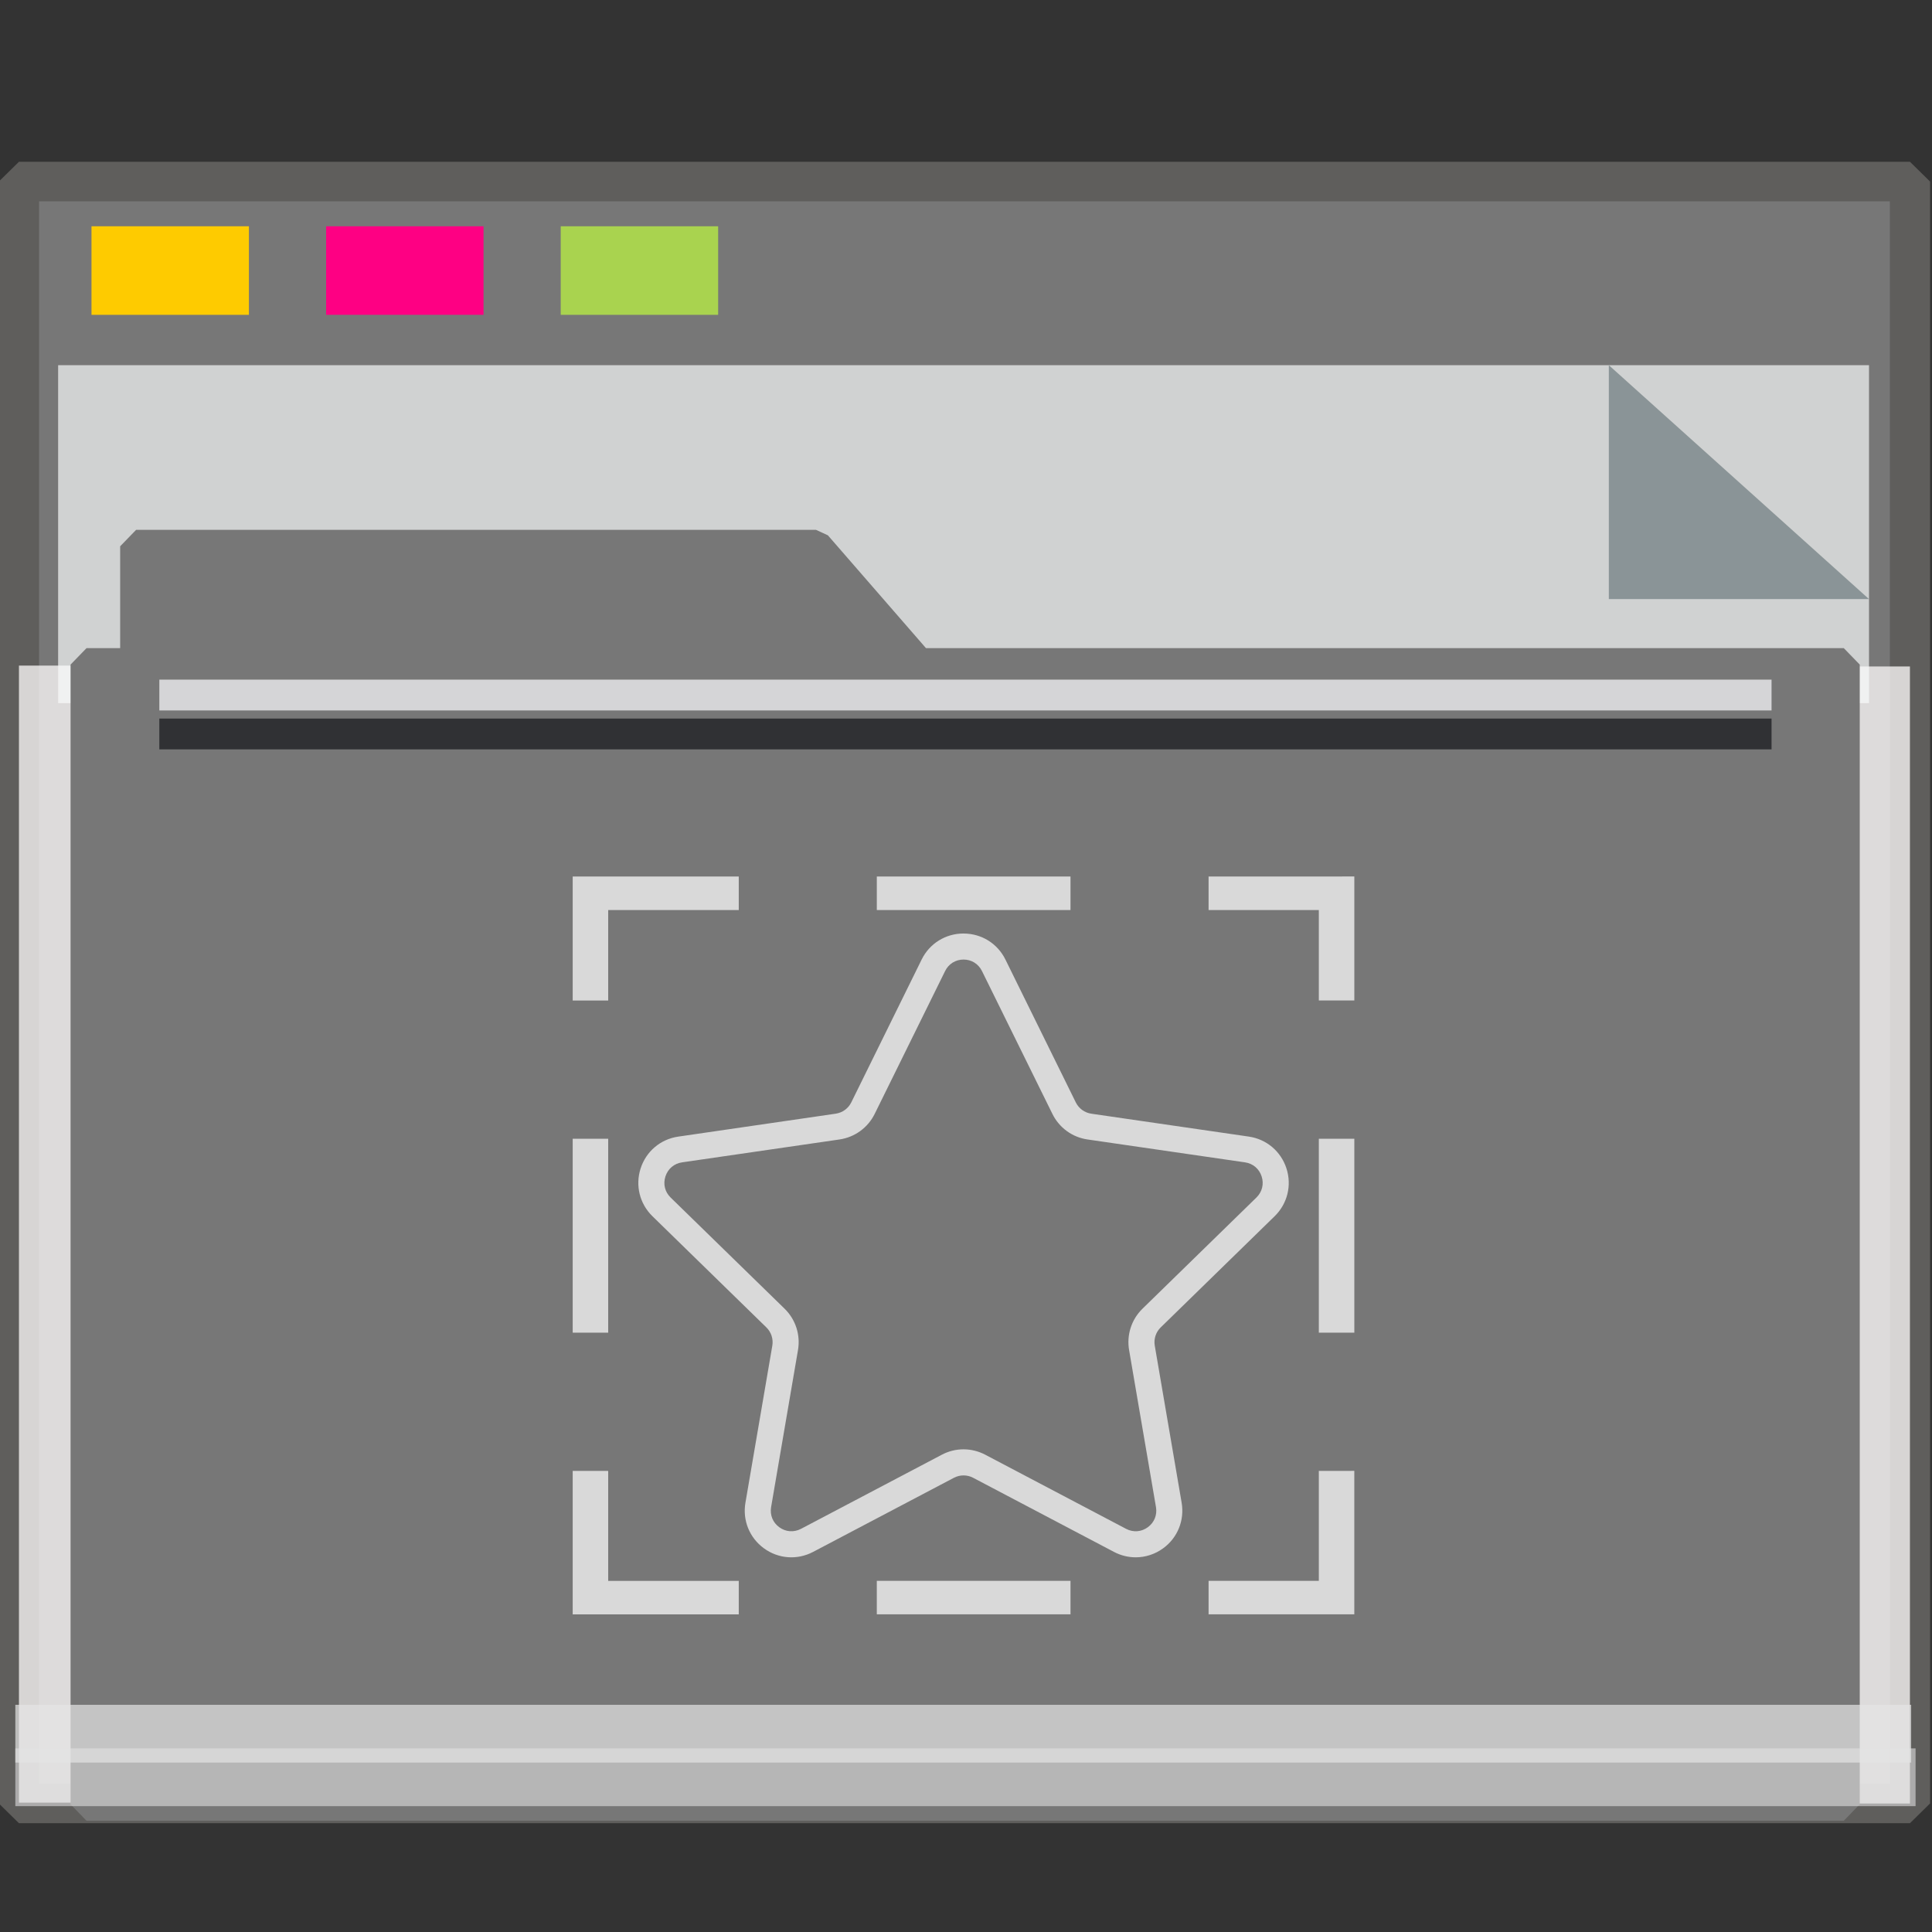<?xml version="1.0" encoding="UTF-8" standalone="no"?>
<svg
   xmlns:dc="http://purl.org/dc/elements/1.1/"
   xmlns:cc="http://creativecommons.org/ns#"
   xmlns:rdf="http://www.w3.org/1999/02/22-rdf-syntax-ns#"
   xmlns:svg="http://www.w3.org/2000/svg"
   xmlns="http://www.w3.org/2000/svg"
   xmlns:sodipodi="http://sodipodi.sourceforge.net/DTD/sodipodi-0.dtd"
   xmlns:inkscape="http://www.inkscape.org/namespaces/inkscape"
   width="64px"
   height="64px"
   viewBox="0 0 64 64"
   version="1.1"
   id="SVGRoot"
   sodipodi:docname="folder-sparkleshare.svg"
   inkscape:version="1.0beta2 (2b71d25d45, 2019-12-03)">
  <rect x="0" y="0" width="64" height="64" fill="#333333" stroke="none"/>
  <sodipodi:namedview
     id="base"
     pagecolor="#E5E5E5"
     bordercolor="#666666"
     borderopacity="1.0"
     inkscape:pageopacity="0.0"
     inkscape:pageshadow="2"
     inkscape:zoom="39.595232"
     inkscape:cx="34.441767"
     inkscape:cy="37.696129"
     inkscape:document-units="px"
     inkscape:current-layer="g852"
     showgrid="false"
     inkscape:showpageshadow="false"
     inkscape:pagecheckerboard="false"
     units="px"
     inkscape:window-width="1920"
     inkscape:window-height="1027"
     inkscape:window-x="0"
     inkscape:window-y="21"
     inkscape:window-maximized="1"
     inkscape:lockguides="true"
     inkscape:grid-bbox="true"
     inkscape:snap-object-midpoints="true"
     inkscape:snap-page="true"
     inkscape:snap-grids="false"
     inkscape:snap-to-guides="false"
     inkscape:snap-global="false"
     inkscape:document-rotation="0" />
  <defs
     id="defs2">
    <linearGradient
       id="linearGradient4314-5">
      <stop
         style="stop-color:#ff4b00;stop-opacity:1"
         offset="0"
         id="stop4316-5" />
      <stop
         style="stop-color:#ff5500;stop-opacity:1"
         offset="1"
         id="stop4318-8" />
    </linearGradient>
  </defs>
  <g
     id="layer1"
     inkscape:groupmode="layer"
     inkscape:label="Layer 1">
    <g
       id="g938"
       transform="matrix(0.984,0,0,0.963,-3.199,-18.562)">
      <g
         id="g1521"
         transform="matrix(0.995,0,0,1,0.645,-1.038)">
        <g
           id="g852">
          <rect
             y="26.559"
             x="3.26"
             height="55.79"
             width="63.981"
             id="rect817"
             style="opacity:1;fill:#777777;fill-opacity:1;fill-rule:nonzero;stroke:#5f5e5c;stroke-width:1.361;stroke-linecap:square;stroke-linejoin:bevel;stroke-miterlimit:4;stroke-dasharray:none;stroke-opacity:1;paint-order:markers stroke fill" />
          <rect
             transform="rotate(90)"
             style="opacity:1;fill:#fefbfb;fill-opacity:0.755;fill-rule:nonzero;stroke:none;stroke-width:0.069;stroke-linecap:square;stroke-linejoin:bevel;stroke-miterlimit:4;stroke-dasharray:none;stroke-opacity:0.796;paint-order:markers stroke fill"
             id="rect1500"
             width="39.113"
             height="1.928"
             x="43.239"
             y="-67.24" />
          <rect
             y="-5.875"
             x="43.209"
             height="2.615"
             width="39.113"
             id="rect1498"
             style="opacity:1;fill:#fefbfb;fill-opacity:0.755;fill-rule:nonzero;stroke:none;stroke-width:0.081;stroke-linecap:square;stroke-linejoin:bevel;stroke-miterlimit:4;stroke-dasharray:none;stroke-opacity:0.796;paint-order:markers stroke fill"
             transform="rotate(90)" />
          <g
             style="opacity:0.693"
             transform="matrix(0.267,0,0,0.377,-8.229,12.423)"
             id="g851">
            <path
               inkscape:connector-curvature="0"
               style="opacity:1;fill:#f8fafa;fill-opacity:1;fill-rule:nonzero;stroke:none;stroke-width:0.67;stroke-linecap:square;stroke-linejoin:bevel;stroke-miterlimit:4;stroke-dasharray:none;stroke-opacity:0.796;paint-order:markers stroke fill"
               d="M 47.996,54.25 H 277.469 V 85.091 H 47.996 Z"
               id="rect831" />
            <path
               style="opacity:1;fill:#93a2a5;fill-opacity:1;fill-rule:nonzero;stroke:none;stroke-width:0.211;stroke-linecap:square;stroke-linejoin:bevel;stroke-miterlimit:4;stroke-dasharray:none;stroke-opacity:0.796;paint-order:markers stroke fill"
               d="M 277.469,75.592 244.5,54.25 v 21.342 z"
               id="path1496"
               inkscape:connector-curvature="0"
               sodipodi:nodetypes="cccc" />
          </g>
          <g
             id="g1484"
             style="fill:#777777;fill-opacity:1;stroke:#777777;stroke-width:1.162;stroke-miterlimit:4;stroke-dasharray:none;stroke-opacity:1"
             transform="matrix(0.929,0,0,0.974,2.527,4.016)">
            <path
               sodipodi:nodetypes="cccccccccc"
               id="rect821"
               style="opacity:1;fill:#777777;fill-opacity:1;fill-rule:nonzero;stroke:#777777;stroke-width:1.162;stroke-linecap:square;stroke-linejoin:bevel;stroke-miterlimit:4;stroke-dasharray:none;stroke-opacity:1;paint-order:markers stroke fill"
               d="m 5.056,36.026 h 24.762 l 3.746,4.178 H 5.056 Z M 3.25,40.204 h 64 v 40.251 h -64 z"
               inkscape:connector-curvature="0" />
          </g>
          <rect
             style="opacity:1;fill:#ffcc00;fill-opacity:0.993;fill-rule:nonzero;stroke:none;stroke-width:0.477;stroke-linecap:square;stroke-linejoin:bevel;stroke-miterlimit:4;stroke-dasharray:none;stroke-opacity:1;paint-order:markers stroke fill"
             id="rect825"
             width="5.326"
             height="3.046"
             x="5.715"
             y="28.097" />
          <rect
             y="28.097"
             x="13.653"
             height="3.046"
             width="5.326"
             id="rect827"
             style="opacity:1;fill:#ff0084;fill-opacity:0.993;fill-rule:nonzero;stroke:none;stroke-width:0.477;stroke-linecap:square;stroke-linejoin:bevel;stroke-miterlimit:4;stroke-dasharray:none;stroke-opacity:1;paint-order:markers stroke fill" />
          <rect
             style="opacity:1;fill:#aad450;fill-opacity:0.993;fill-rule:nonzero;stroke:none;stroke-width:0.477;stroke-linecap:square;stroke-linejoin:bevel;stroke-miterlimit:4;stroke-dasharray:none;stroke-opacity:1;paint-order:markers stroke fill"
             id="rect829"
             width="5.326"
             height="3.046"
             x="21.591"
             y="28.097" />
          <rect
             style="opacity:0.704;fill:#E5E5E5;fill-opacity:0.997;fill-rule:nonzero;stroke:none;stroke-width:0.09;stroke-linecap:square;stroke-linejoin:bevel;stroke-miterlimit:4;stroke-dasharray:none;stroke-opacity:0.796;paint-order:markers stroke fill"
             id="rect855"
             width="64.144"
             height="1.987"
             x="3.138"
             y="78.957" />
          <rect
             y="80.456"
             x="3.138"
             height="1.987"
             width="64.293"
             id="rect853"
             style="opacity:0.597;fill:#E5E5E5;fill-opacity:0.969;fill-rule:nonzero;stroke:none;stroke-width:0.09;stroke-linecap:square;stroke-linejoin:bevel;stroke-miterlimit:4;stroke-dasharray:none;stroke-opacity:0.796;paint-order:markers stroke fill" />
          <rect
             style="opacity:0.704;fill:#fcfdff;fill-opacity:1;fill-rule:nonzero;stroke:none;stroke-width:0.061;stroke-linecap:square;stroke-linejoin:bevel;stroke-miterlimit:4;stroke-dasharray:none;stroke-opacity:0.796;paint-order:markers stroke fill"
             id="rect1504"
             width="54.548"
             height="1.06"
             x="8.01"
             y="43.692" />
          <rect
             y="45.031"
             x="8.01"
             height="1.06"
             width="54.548"
             id="rect1523"
             style="opacity:0.597;fill:#000207;fill-opacity:1;fill-rule:nonzero;stroke:none;stroke-width:0.061;stroke-linecap:square;stroke-linejoin:bevel;stroke-miterlimit:4;stroke-dasharray:none;stroke-opacity:0.796;paint-order:markers stroke fill" />
          <g
             transform="matrix(0.839,0,0,0.854,-328.88,-661.098)"
             id="star"
             style="fill:#fafafa;fill-opacity:1;stroke:none;stroke-width:1.113;stroke-miterlimit:4;stroke-dasharray:none;stroke-opacity:1">
            <path
               inkscape:connector-curvature="0"
               d="m 418.207,833.211 v 4.995 h 1.432 v -3.643 h 5.265 v -1.351 z m 12.264,0 v 1.351 h 7.811 v -1.351 z m 13.379,0 v 1.351 h 4.446 v 3.643 h 1.432 v -4.995 z m -9.883,2.296 c -0.721,0 -1.368,0.401 -1.687,1.047 l -2.839,5.756 c -0.121,0.245 -0.355,0.414 -0.625,0.454 l -6.352,0.924 c -0.714,0.103 -1.294,0.592 -1.517,1.279 -0.223,0.686 -0.04,1.425 0.476,1.928 l 4.595,4.479 c 0.196,0.191 0.285,0.466 0.239,0.735 l -1.084,6.325 c -0.122,0.711 0.163,1.414 0.747,1.838 0.583,0.425 1.343,0.48 1.982,0.144 l 5.68,-2.986 c 0.242,-0.127 0.531,-0.127 0.773,0 l 5.68,2.986 c 0.277,0.146 0.578,0.218 0.877,0.218 0.388,0 0.775,-0.122 1.105,-0.362 0.584,-0.424 0.868,-1.128 0.747,-1.838 l -1.084,-6.325 c -0.046,-0.269 0.043,-0.544 0.239,-0.735 l 4.595,-4.479 c 0.516,-0.503 0.699,-1.242 0.476,-1.928 -0.223,-0.686 -0.803,-1.176 -1.517,-1.28 l -6.352,-0.922 c -0.27,-0.04 -0.504,-0.208 -0.625,-0.454 l -2.839,-5.756 c -0.319,-0.647 -0.966,-1.047 -1.687,-1.047 z m 0,1.049 c 0.324,0 0.601,0.173 0.745,0.463 l 2.841,5.756 c 0.274,0.556 0.802,0.94 1.415,1.028 l 6.352,0.922 c 0.32,0.047 0.57,0.258 0.67,0.566 0.1,0.307 0.021,0.625 -0.211,0.851 l -4.595,4.479 c -0.443,0.432 -0.644,1.054 -0.539,1.665 l 1.084,6.325 c 0.055,0.318 -0.069,0.622 -0.33,0.812 -0.262,0.19 -0.589,0.213 -0.875,0.064 l -5.68,-2.986 c -0.274,-0.143 -0.575,-0.217 -0.875,-0.217 -0.3,0 -0.601,0.072 -0.875,0.217 l -5.68,2.986 c -0.287,0.149 -0.614,0.126 -0.875,-0.064 -0.262,-0.19 -0.384,-0.493 -0.33,-0.812 l 1.084,-6.325 c 0.105,-0.61 -0.096,-1.233 -0.539,-1.665 l -4.597,-4.479 c -0.232,-0.226 -0.309,-0.544 -0.209,-0.851 0.1,-0.308 0.35,-0.519 0.67,-0.566 l 6.35,-0.922 c 0.613,-0.089 1.143,-0.473 1.417,-1.028 l 2.841,-5.756 c 0.143,-0.29 0.422,-0.463 0.745,-0.463 z m -15.76,7.218 v 7.811 h 1.432 v -7.811 z m 30.089,0 v 7.811 h 1.432 v -7.811 z m -30.089,13.379 v 5.779 h 6.697 v -1.349 h -5.265 v -4.429 z m 30.089,0 v 4.429 h -4.446 v 1.349 h 5.877 v -5.779 z m -17.825,4.429 v 1.349 h 7.811 v -1.349 z"
               style="opacity:0.907;fill:#E5E5E5;fill-opacity:0.975;stroke:none;stroke-width:0.832;stroke-miterlimit:4;stroke-dasharray:none;stroke-opacity:1"
               id="path5448" />
          </g>
          <g
             id="g5783"
             transform="matrix(0,1.017,-0.983,0,96.597,25.588)" />
        </g>
      </g>
    </g>
  </g>
</svg>
